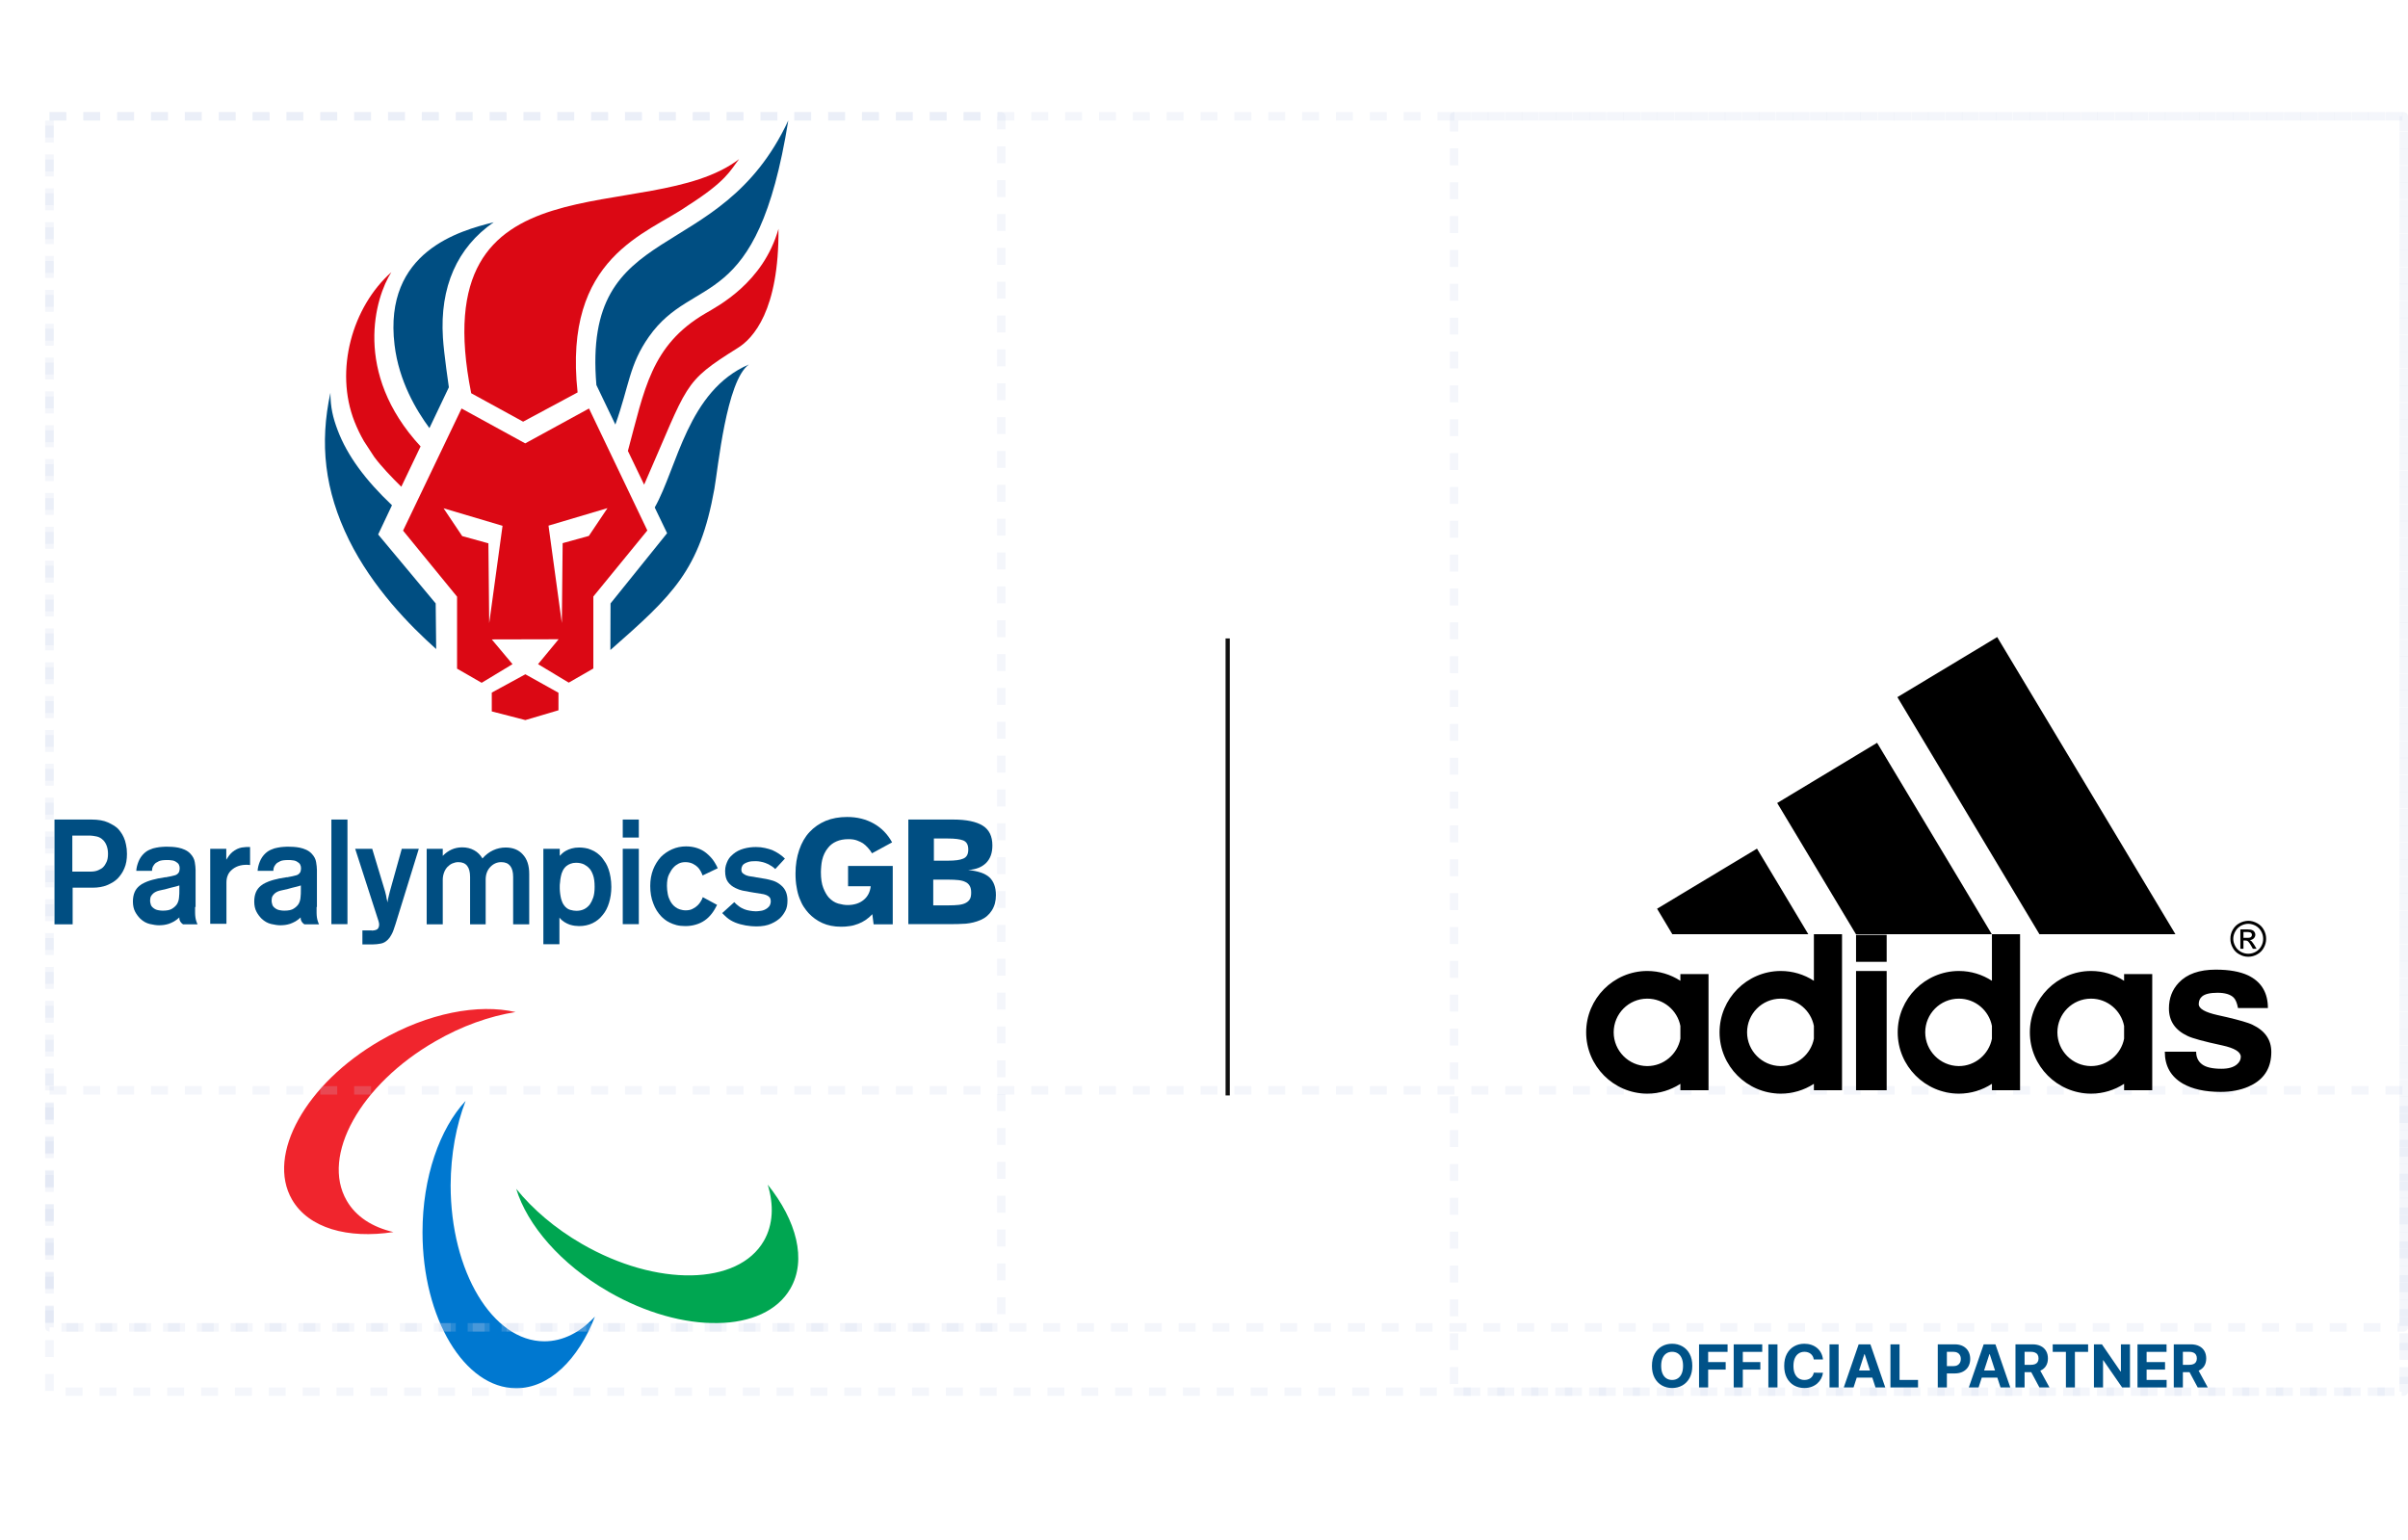 <svg width="1138" height="728" viewBox="0 0 1138 728" fill="none" xmlns="http://www.w3.org/2000/svg">
<g clip-path="url(#clip0_914_14361)">
<path d="M324.763 97.376C343.523 85.451 345.042 80.591 349.295 75.198C306.307 108.084 199.599 70.338 222.687 185.856C230.966 190.413 243.269 197.097 247.219 199.3L272.966 185.477C265.978 121.224 305.852 110.591 324.763 97.376Z" fill="#DB0814"/>
<path d="M184.94 128.667C166.484 144.996 157.978 175.072 167.548 199.3C168.763 202.338 170.206 205.451 172.029 208.565L176.89 216.008C180.231 220.489 185.092 225.578 189.649 230.059L198.763 210.996C166.484 176.059 177.421 140.287 184.94 128.667Z" fill="#DB0814"/>
<path d="M178.713 252.616L185.245 238.793C172.789 227.021 164.131 215.401 159.574 203.325C157.371 197.477 156.156 192.54 156.156 185.629C150.992 209.553 153.346 231.73 164.966 255.274C176.055 277.679 193.599 295.603 206.131 306.768L205.903 285.198L178.713 252.616Z" fill="#004E82"/>
<path d="M186.459 162.996C188.51 180.236 196.789 193.983 202.94 202.338L212.13 183.046C212.13 183.046 209.776 167.097 209.32 159.578C207.801 135.73 216.004 116.97 233.32 105.046C217.523 108.996 181.143 118.717 186.459 162.996Z" fill="#004E82"/>
<path d="M372.535 56.97C339.953 126.844 275.092 102.16 281.851 181.983L290.813 200.667C297.421 182.211 297.269 172.489 306.687 159.122C328.104 128.743 357.725 149.249 372.535 56.97Z" fill="#004E82"/>
<path d="M367.903 108.16C360.688 133.755 339.042 144.768 333.27 148.186C307.599 163.224 304.561 184.262 296.738 213.122L304.409 229.072C325.599 180.844 322.257 180.996 348.688 164.439C355.827 160.034 368.207 146.819 367.903 108.16Z" fill="#DB0814"/>
<path d="M309.421 239.856L315.269 252.008L288.535 285.198C288.459 288.388 288.535 297.958 288.459 307.224C318.003 281.249 330.687 269.629 337.598 231.122C339.345 221.401 343.218 180.008 353.927 172.262C324.991 184.717 320.13 220.869 309.421 239.856Z" fill="#004E82"/>
<path d="M25.75 387.35H43.218C46.408 387.35 49.066 387.806 51.041 388.717C53.016 389.629 54.535 390.54 55.598 391.527C56.054 391.983 56.585 392.591 57.041 393.274C57.573 393.958 58.029 394.793 58.484 395.781C58.94 396.768 59.32 397.907 59.547 399.198C59.851 400.489 60.003 401.932 60.003 403.603C60.003 406.186 59.623 408.464 58.788 410.363C58.029 412.262 56.889 413.856 55.598 415.224C54.307 416.515 52.636 417.502 50.661 418.337C48.687 419.173 46.332 419.553 43.826 419.553H34.332V436.869H25.75V387.35ZM42.763 411.958C44.282 411.958 45.497 411.73 46.484 411.274C47.471 410.818 48.307 410.363 48.839 409.755C49.37 409.224 49.902 408.388 50.358 407.401C50.813 406.413 51.041 405.122 51.041 403.527C51.041 402.084 50.813 400.869 50.434 399.806C50.054 398.743 49.522 397.907 48.915 397.224C47.851 396.16 46.788 395.553 45.573 395.325C44.358 395.097 43.446 394.945 42.839 394.945H34.18V411.958H42.763Z" fill="#004E82"/>
<path d="M92.205 428.667C92.205 429.73 92.205 430.641 92.205 431.477C92.205 432.236 92.281 432.996 92.357 433.603C92.433 434.211 92.585 434.743 92.737 435.274C92.888 435.806 93.116 436.337 93.344 436.869H86.509C85.825 436.413 85.37 435.882 85.066 435.274C84.914 434.894 84.762 434.515 84.762 434.211C84.762 433.907 84.762 433.679 84.762 433.603C83.926 434.363 83.091 435.046 82.255 435.502C81.42 435.958 80.585 436.337 79.749 436.641C78.914 436.869 78.154 437.097 77.395 437.173C76.635 437.249 75.876 437.325 75.192 437.325C73.901 437.325 72.458 437.097 70.787 436.717C69.192 436.337 67.673 435.502 66.306 434.211C65.395 433.3 64.559 432.236 63.876 430.945C63.192 429.654 62.812 428.059 62.812 426.084C62.812 424.337 63.116 422.819 63.648 421.603C64.18 420.388 64.939 419.477 65.85 418.717C66.534 418.11 67.37 417.578 68.281 417.198C69.192 416.743 70.104 416.439 71.015 416.135C71.926 415.831 72.686 415.679 73.37 415.527C74.053 415.375 74.433 415.3 74.585 415.224L77.699 414.692C77.85 414.616 78.002 414.616 78.154 414.616C78.23 414.616 78.382 414.616 78.534 414.616C78.686 414.616 78.914 414.54 79.218 414.464C79.521 414.388 80.053 414.312 80.812 414.16C81.496 414.008 82.104 413.856 82.635 413.705C83.243 413.553 83.699 413.249 84.078 412.869C84.458 412.489 84.686 412.11 84.762 411.654C84.838 411.198 84.914 410.819 84.914 410.439C84.914 409.831 84.838 409.3 84.61 408.844C84.458 408.388 84.078 407.932 83.471 407.553C82.787 407.021 82.028 406.717 81.192 406.641C80.357 406.489 79.597 406.489 78.914 406.489C77.167 406.489 75.952 406.641 75.116 407.021C74.357 407.401 73.825 407.705 73.597 407.856C73.218 408.16 72.838 408.616 72.458 409.224C72.078 409.831 71.85 410.591 71.85 411.578H64.407C64.483 410.135 64.863 408.692 65.471 407.173C66.078 405.654 66.99 404.363 68.129 403.3C68.964 402.54 69.876 401.932 70.863 401.553C71.85 401.097 72.838 400.793 73.825 400.641C74.812 400.413 75.8 400.337 76.711 400.262C77.623 400.186 78.382 400.186 79.066 400.186C79.597 400.186 80.357 400.186 81.344 400.262C82.255 400.337 83.243 400.413 84.306 400.641C85.37 400.869 86.357 401.173 87.344 401.629C88.332 402.084 89.243 402.692 90.002 403.527C91.142 404.743 91.825 406.034 92.053 407.477C92.281 408.844 92.433 410.135 92.433 411.198V428.667H92.205ZM78.61 420.16C77.395 420.464 76.255 420.692 75.268 420.92C74.281 421.148 73.445 421.527 72.686 422.059C72.154 422.515 71.699 422.97 71.395 423.502C71.091 424.034 70.939 424.793 70.939 425.629C70.939 426.16 71.015 426.768 71.243 427.451C71.395 428.135 71.85 428.667 72.534 429.198C73.218 429.73 73.901 430.034 74.737 430.186C75.496 430.338 76.255 430.413 76.939 430.413C78.914 430.413 80.433 430.11 81.42 429.426C82.483 428.743 83.243 427.983 83.699 427.224C84.23 426.312 84.534 425.249 84.61 424.11C84.762 422.97 84.762 421.831 84.762 420.768V418.489C84.078 418.717 83.395 418.945 82.711 419.097C81.952 419.249 81.268 419.477 80.509 419.629L78.61 420.16Z" fill="#004E82"/>
<path d="M99.269 401.173H106.94V406.338C107.244 405.806 107.7 405.198 108.156 404.515C108.611 403.907 109.143 403.3 109.751 402.768C111.194 401.553 112.713 400.869 114.232 400.565C115.751 400.338 117.042 400.262 118.181 400.338V408.844C114.763 408.464 112.029 409.148 109.902 410.819C108.763 411.73 108.004 412.717 107.624 413.781C107.168 414.844 107.016 415.983 107.016 417.198V436.641H99.346V401.173H99.269Z" fill="#004E82"/>
<path d="M149.623 428.667C149.623 429.73 149.623 430.641 149.623 431.477C149.623 432.236 149.699 432.996 149.775 433.603C149.85 434.211 150.002 434.743 150.154 435.274C150.306 435.806 150.534 436.337 150.762 436.869H143.85C143.167 436.413 142.711 435.882 142.407 435.274C142.256 434.894 142.104 434.515 142.104 434.211C142.104 433.907 142.104 433.679 142.104 433.603C141.268 434.363 140.433 435.046 139.597 435.502C138.762 435.958 137.926 436.337 137.091 436.641C136.256 436.869 135.496 437.097 134.737 437.173C133.977 437.249 133.218 437.325 132.534 437.325C131.243 437.325 129.8 437.097 128.129 436.717C126.534 436.337 125.015 435.502 123.648 434.211C122.737 433.3 121.901 432.236 121.218 430.945C120.534 429.654 120.154 428.059 120.154 426.084C120.154 424.337 120.458 422.819 120.99 421.603C121.521 420.388 122.281 419.477 123.192 418.717C123.876 418.11 124.711 417.578 125.623 417.198C126.534 416.743 127.445 416.439 128.357 416.135C129.268 415.831 130.028 415.679 130.711 415.527C131.395 415.375 131.775 415.3 131.926 415.224L135.04 414.692C135.192 414.616 135.344 414.616 135.496 414.616C135.572 414.616 135.724 414.616 135.876 414.616C136.028 414.616 136.256 414.54 136.559 414.464C136.863 414.388 137.395 414.312 138.154 414.16C138.838 414.008 139.445 413.856 139.977 413.705C140.585 413.553 141.04 413.249 141.42 412.869C141.8 412.489 142.028 412.11 142.104 411.654C142.18 411.198 142.256 410.819 142.256 410.439C142.256 409.831 142.18 409.3 141.952 408.844C141.8 408.388 141.42 407.932 140.813 407.553C140.129 407.021 139.369 406.717 138.534 406.641C137.699 406.489 136.939 406.489 136.256 406.489C134.509 406.489 133.294 406.641 132.458 407.021C131.699 407.401 131.167 407.705 130.939 407.856C130.559 408.16 130.18 408.616 129.8 409.224C129.42 409.831 129.192 410.591 129.192 411.578H121.749C121.825 410.135 122.205 408.692 122.813 407.173C123.42 405.654 124.332 404.363 125.471 403.3C126.306 402.54 127.218 401.932 128.205 401.553C129.192 401.097 130.18 400.793 131.167 400.641C132.154 400.413 133.142 400.337 134.053 400.262C134.964 400.186 135.724 400.186 136.407 400.186C136.939 400.186 137.699 400.186 138.686 400.262C139.597 400.337 140.585 400.413 141.648 400.641C142.711 400.869 143.699 401.173 144.686 401.629C145.673 402.084 146.585 402.692 147.344 403.527C148.483 404.743 149.167 406.034 149.395 407.477C149.623 408.844 149.775 410.135 149.775 411.198V428.667H149.623ZM136.028 420.16C134.813 420.464 133.673 420.692 132.686 420.92C131.699 421.148 130.863 421.527 130.104 422.059C129.572 422.515 129.116 422.97 128.813 423.502C128.509 424.034 128.357 424.793 128.357 425.629C128.357 426.16 128.433 426.768 128.661 427.451C128.813 428.135 129.268 428.667 129.952 429.198C130.635 429.73 131.319 430.034 132.154 430.186C132.914 430.338 133.673 430.413 134.357 430.413C136.332 430.413 137.85 430.11 138.838 429.426C139.901 428.743 140.661 427.983 141.116 427.224C141.648 426.312 141.952 425.249 142.028 424.11C142.18 422.97 142.18 421.831 142.18 420.768V418.489C141.496 418.717 140.813 418.945 140.129 419.097C139.369 419.249 138.686 419.477 137.926 419.629L136.028 420.16Z" fill="#004E82"/>
<path d="M156.611 387.35H164.206V436.793H156.611V387.35Z" fill="#004E82"/>
<path d="M175.674 439.831C176.13 439.831 176.586 439.755 177.041 439.679C177.497 439.603 177.877 439.451 178.257 439.224C178.484 439.072 178.712 438.768 178.864 438.464C179.016 438.16 179.168 437.705 179.168 437.173C179.168 436.869 179.168 436.489 179.092 436.186C179.016 435.806 178.94 435.578 178.864 435.274L167.852 401.173H175.902L181.978 421.3C182.054 421.603 182.206 422.059 182.282 422.515C182.434 422.97 182.51 423.502 182.586 423.958C182.662 424.413 182.738 424.945 182.89 425.401C182.965 425.857 183.041 426.236 183.117 426.54C183.269 425.325 183.497 424.262 183.725 423.426C183.953 422.515 184.105 421.831 184.257 421.3L189.877 401.173H197.928L186.915 436.793C186.231 438.92 185.7 440.515 185.092 441.578C184.56 442.641 183.953 443.477 183.345 444.084C182.282 445.148 181.219 445.755 179.928 445.983C178.712 446.211 177.497 446.363 176.282 446.363H171.269V439.755H175.674V439.831Z" fill="#004E82"/>
<path d="M201.648 401.173H209.243V404.515C211.826 401.856 214.864 400.489 218.433 400.489C220.56 400.489 222.383 400.945 224.054 401.856C225.724 402.768 227.016 404.059 228.003 405.73C229.522 403.983 231.269 402.692 233.091 401.856C234.914 401.021 236.889 400.565 238.94 400.565C242.357 400.565 245.091 401.629 247.066 403.831C249.117 406.034 250.104 409.072 250.104 413.021V436.869H242.509V414.464C242.509 409.831 240.61 407.477 236.889 407.477C234.914 407.477 233.167 408.236 231.724 409.755C230.281 411.274 229.522 413.249 229.522 415.755V436.869H222.155V414.464C222.155 409.831 220.332 407.477 216.61 407.477C215.623 407.477 214.712 407.705 213.8 408.084C212.889 408.464 212.129 409.072 211.446 409.755C210.762 410.515 210.231 411.35 209.851 412.413C209.471 413.477 209.243 414.54 209.243 415.755V436.869H201.648V401.173Z" fill="#004E82"/>
<path d="M256.939 401.173H264.534V404.515C264.838 404.211 265.217 403.831 265.673 403.375C266.129 402.92 266.812 402.464 267.496 402.084C268.255 401.629 269.167 401.325 270.154 401.021C271.217 400.717 272.357 400.565 273.724 400.565C274.559 400.565 275.471 400.641 276.458 400.793C277.445 400.945 278.357 401.173 279.344 401.629C280.331 402.008 281.319 402.54 282.23 403.224C283.142 403.907 284.053 404.743 284.888 405.882C285.344 406.489 285.8 407.173 286.331 408.008C286.787 408.844 287.243 409.755 287.623 410.894C288.002 411.958 288.306 413.249 288.534 414.616C288.762 415.983 288.914 417.502 288.914 419.173C288.914 421.907 288.534 424.337 287.85 426.616C287.167 428.894 286.18 430.869 284.812 432.464C283.521 434.135 281.926 435.426 280.028 436.337C278.129 437.249 276.002 437.705 273.648 437.705C273.04 437.705 272.357 437.629 271.597 437.553C270.838 437.477 270.078 437.249 269.243 437.021C268.407 436.717 267.572 436.337 266.736 435.806C265.901 435.274 265.066 434.591 264.382 433.679V446.287H256.787V401.173H256.939ZM264.534 419.173C264.534 419.856 264.534 420.54 264.61 421.299C264.686 422.059 264.762 422.818 264.914 423.578C265.066 424.337 265.217 425.173 265.521 425.856C265.749 426.616 266.129 427.299 266.585 427.907C267.42 429.046 268.407 429.73 269.471 430.034C270.534 430.337 271.521 430.489 272.433 430.489C275.167 430.489 277.293 429.426 278.812 427.375C279.344 426.616 279.876 425.553 280.331 424.262C280.787 422.97 281.015 421.224 281.015 419.173C281.015 416.894 280.787 414.996 280.255 413.553C279.724 412.11 279.116 410.97 278.281 410.211C277.749 409.603 276.914 409.072 276.002 408.54C275.015 408.084 273.8 407.78 272.281 407.78C271.217 407.78 270.382 407.932 269.623 408.236C268.863 408.54 268.255 408.844 267.8 409.224C267.04 409.831 266.433 410.591 265.977 411.502C265.521 412.413 265.217 413.325 265.066 414.236C264.838 415.148 264.762 416.059 264.686 416.97C264.534 417.806 264.534 418.565 264.534 419.173Z" fill="#004E82"/>
<path d="M294.307 387.35H301.902V395.856H294.307V387.35ZM294.307 401.173H301.902V436.793H294.307V401.173Z" fill="#004E82"/>
<path d="M332.054 413.781C331.827 413.097 331.447 412.413 331.067 411.654C330.611 410.894 330.156 410.211 329.624 409.755C329.092 409.224 328.409 408.768 327.421 408.236C326.434 407.781 325.295 407.477 323.928 407.477C322.713 407.477 321.649 407.705 320.738 408.16C319.827 408.616 318.991 409.224 318.308 409.983C317.548 410.743 316.865 411.882 316.181 413.249C315.497 414.616 315.194 416.439 315.194 418.717C315.194 420.008 315.346 421.3 315.573 422.515C315.801 423.73 316.181 424.793 316.713 425.781C317.016 426.312 317.32 426.844 317.7 427.3C318.08 427.831 318.611 428.287 319.219 428.743C319.827 429.198 320.51 429.578 321.27 429.806C322.029 430.034 322.94 430.262 324.004 430.262C325.371 430.262 326.51 430.034 327.421 429.502C328.333 429.046 329.092 428.515 329.7 427.907C330.232 427.375 330.763 426.768 331.143 426.084C331.599 425.401 331.903 424.717 332.13 424.034L338.89 427.679C338.206 429.046 337.447 430.413 336.459 431.705C335.472 432.996 334.333 434.135 333.118 434.97C331.827 435.882 330.384 436.565 328.789 437.021C327.194 437.477 325.599 437.705 323.928 437.705C322.409 437.705 320.966 437.553 319.751 437.249C318.535 436.945 317.396 436.489 316.485 436.034C315.497 435.578 314.738 435.046 314.054 434.515C313.371 433.983 312.915 433.527 312.535 433.148C310.94 431.477 309.649 429.502 308.738 426.996C307.751 424.565 307.295 421.755 307.295 418.717C307.295 415.907 307.751 413.325 308.662 410.97C309.573 408.692 310.789 406.717 312.308 405.046C313.827 403.527 315.573 402.312 317.624 401.401C319.675 400.489 321.877 400.034 324.232 400.034C326.206 400.034 327.953 400.338 329.548 400.869C331.143 401.401 332.51 402.16 333.649 403.072C334.485 403.755 335.244 404.439 335.928 405.198C336.611 405.958 337.143 406.641 337.599 407.401C338.054 408.084 338.358 408.692 338.662 409.224C338.89 409.755 339.118 410.135 339.194 410.363L332.054 413.781Z" fill="#004E82"/>
<path d="M347.017 426.388C347.624 427.072 348.308 427.679 349.143 428.287C349.903 428.894 350.814 429.35 351.725 429.73C352.485 430.034 353.32 430.262 354.232 430.413C355.143 430.565 356.13 430.717 357.194 430.717C357.725 430.717 358.561 430.641 359.624 430.489C360.763 430.338 361.751 429.882 362.662 429.198C363.194 428.743 363.649 428.287 363.877 427.755C364.105 427.224 364.257 426.692 364.257 426.16C364.257 425.097 364.029 424.413 363.573 423.958C363.118 423.502 362.586 423.198 361.979 422.97C361.295 422.743 360.611 422.515 359.7 422.439C358.865 422.287 357.725 422.135 356.358 421.907L354.156 421.527C353.092 421.375 352.029 421.148 350.89 420.92C349.827 420.692 348.763 420.312 347.7 419.781C346.181 419.097 344.966 418.11 344.054 416.894C343.143 415.679 342.687 413.932 342.687 411.654C342.687 410.591 342.839 409.679 343.067 408.92C343.295 408.084 343.675 407.325 343.979 406.641C344.358 405.958 344.738 405.35 345.194 404.894C345.649 404.439 346.105 403.983 346.485 403.679C347.928 402.464 349.599 401.629 351.498 401.097C353.396 400.565 355.295 400.338 357.27 400.338C358.789 400.338 360.232 400.489 361.523 400.793C362.814 401.097 363.953 401.401 364.941 401.781C366.004 402.236 367.067 402.844 368.13 403.527C369.194 404.211 370.105 404.97 370.941 405.806L366.384 410.743C365.852 410.211 365.168 409.679 364.409 409.224C363.649 408.692 362.738 408.236 361.675 407.856C360.915 407.553 360.156 407.401 359.396 407.249C358.713 407.097 357.877 407.021 357.042 407.021C356.51 407.021 355.903 407.021 355.067 407.097C354.308 407.173 353.472 407.401 352.789 407.705C351.725 408.16 351.118 408.616 350.814 409.224C350.51 409.831 350.358 410.363 350.358 410.894C350.358 411.806 350.586 412.413 351.118 412.793C351.573 413.173 352.105 413.477 352.637 413.705C353.396 414.008 354.156 414.16 354.839 414.236C355.599 414.312 356.434 414.464 357.573 414.692L362.13 415.451C362.966 415.603 364.105 415.907 365.396 416.287C366.763 416.743 367.979 417.426 369.194 418.489C371.168 420.16 372.156 422.515 372.156 425.629C372.156 427.603 371.852 429.198 371.168 430.489C370.485 431.781 369.725 432.844 368.89 433.679C367.827 434.743 366.384 435.73 364.485 436.565C362.662 437.401 360.308 437.857 357.346 437.857C355.827 437.857 354.232 437.705 352.409 437.401C350.662 437.097 348.991 436.641 347.472 436.034C345.801 435.35 344.51 434.515 343.523 433.679C342.536 432.768 341.776 432.084 341.32 431.553L347.017 426.388Z" fill="#004E82"/>
<path d="M412.257 432.084C410.282 434.211 408.004 435.73 405.573 436.641C404.206 437.173 402.839 437.553 401.548 437.705C400.181 437.932 398.89 438.008 397.523 438.008C394.105 438.008 391.143 437.401 388.637 436.262C386.13 435.122 383.928 433.527 382.105 431.553C381.346 430.717 380.586 429.73 379.827 428.591C379.067 427.451 378.459 426.084 377.852 424.565C377.244 423.046 376.789 421.3 376.485 419.325C376.105 417.426 375.953 415.224 375.953 412.869C375.953 408.768 376.561 405.046 377.7 401.705C378.839 398.363 380.434 395.553 382.561 393.274C384.687 390.996 387.194 389.249 390.232 387.958C393.194 386.743 396.611 386.135 400.333 386.135C405.118 386.135 409.295 387.198 412.94 389.249C416.586 391.299 419.472 394.262 421.599 398.135L412.105 403.299C411.573 402.388 410.89 401.477 410.13 400.641C409.371 399.806 408.611 399.122 407.852 398.591C407.168 398.135 406.333 397.755 405.194 397.3C404.054 396.844 402.687 396.616 401.016 396.616C398.738 396.616 396.839 396.996 395.32 397.679C393.725 398.363 392.434 399.35 391.447 400.565C390.687 401.477 390.08 402.388 389.624 403.375C389.168 404.363 388.789 405.35 388.561 406.413C388.333 407.401 388.181 408.388 388.105 409.451C388.029 410.439 387.953 411.35 387.953 412.186C387.953 415.3 388.333 417.806 389.092 419.705C389.852 421.603 390.687 423.046 391.599 424.11C392.966 425.629 394.561 426.616 396.156 427.072C397.827 427.527 399.27 427.755 400.561 427.755C403.675 427.755 406.257 426.92 408.156 425.325C410.13 423.73 411.194 421.527 411.497 418.869H400.789V409.3H421.902V436.869H412.865L412.257 432.084Z" fill="#004E82"/>
<path d="M429.346 387.35H450.459C456.687 387.35 461.396 388.337 464.434 390.236C467.472 392.135 468.991 395.249 468.991 399.578C468.991 403.148 468.004 405.882 466.029 407.856C464.054 409.831 461.244 410.97 457.523 411.198C462.156 411.654 465.497 412.793 467.548 414.616C469.599 416.515 470.662 419.325 470.662 423.122C470.662 425.856 470.054 428.211 468.763 430.262C467.472 432.312 465.725 433.831 463.447 434.818C461.168 435.806 458.814 436.337 456.459 436.565C454.105 436.717 451.523 436.793 448.864 436.793H429.27V387.35H429.346ZM441.042 427.907H448.409C450.232 427.907 451.827 427.831 453.118 427.679C454.409 427.527 455.548 427.224 456.383 426.768C457.295 426.312 457.902 425.705 458.358 424.945C458.814 424.186 458.966 423.122 458.966 421.831C458.966 420.54 458.738 419.477 458.282 418.717C457.827 417.958 457.219 417.274 456.308 416.894C455.472 416.439 454.333 416.135 453.042 415.983C451.675 415.831 450.156 415.755 448.409 415.755H441.042V427.907ZM441.346 406.793H448.029C451.295 406.793 453.725 406.489 455.244 405.806C456.839 405.122 457.599 403.755 457.599 401.553C457.599 399.274 456.839 397.907 455.244 397.224C453.649 396.616 451.219 396.312 448.029 396.312H441.346V406.793Z" fill="#004E82"/>
<path d="M232.408 327.35V336.236L248.282 340.337L263.927 335.705V327.426L248.282 318.692L232.408 327.35Z" fill="#DB0814"/>
<path d="M278.358 193.072L248.206 209.553L218.13 193.072L190.484 250.793L216.003 282.008V316.034L227.624 322.717L242.206 313.907L232.408 302.211L264.003 302.135L254.282 313.907L268.788 322.641L280.408 315.958V281.932L305.927 250.717L278.358 193.072ZM231.193 294.54L230.813 256.793L218.434 253.375L209.624 240.236L237.497 248.515L231.193 294.54ZM278.282 253.3L265.902 256.717L265.522 294.464L259.219 248.439L287.092 240.16L278.282 253.3Z" fill="#DB0814"/>
<path d="M243.65 478.337C226.182 474.312 202.334 478.717 179.777 491.78C144.536 512.135 125.777 545.78 138.004 566.97C145.827 580.489 164.359 585.654 185.929 582.312C176.055 580.034 168.232 575.097 163.827 567.426C151.599 546.236 170.283 512.591 205.599 492.236C218.283 484.869 231.498 480.236 243.65 478.337Z" fill="#F0252D"/>
<path d="M243.953 561.882C249.194 579.046 264.991 597.502 287.548 610.489C322.789 630.844 361.295 630.236 373.523 609.046C381.346 595.527 376.485 576.92 362.814 559.907C365.776 569.553 365.396 578.819 360.991 586.489C348.763 607.679 310.257 608.287 275.016 587.932C262.257 580.565 251.7 571.451 243.953 561.882Z" fill="#00A651"/>
<path d="M220.03 520.337C207.802 533.477 199.676 556.337 199.676 582.388C199.676 623.097 219.499 656.135 243.954 656.135C259.6 656.135 273.271 642.616 281.169 622.262C274.258 629.705 266.056 633.958 257.245 633.958C232.79 633.958 212.967 600.92 212.967 560.211C213.043 545.477 215.625 531.806 220.03 520.337Z" fill="#0078D0"/>
</g>
<rect opacity="0.2" x="23.371" y="515.354" width="1112.63" height="142.396" stroke="#CBD4EC" stroke-width="4" stroke-linejoin="round" stroke-dasharray="8 8"/>
<rect opacity="0.2" x="23.371" y="54.97" width="1112.63" height="572.386" stroke="#CBD4EC" stroke-width="4" stroke-linejoin="round" stroke-dasharray="8 8"/>
<rect opacity="0.2" x="23.371" y="54.97" width="449.823" height="572.386" stroke="#CBD4EC" stroke-width="4" stroke-linejoin="round" stroke-dasharray="8 8"/>
<rect opacity="0.2" x="687.193" y="54.97" width="448.807" height="602.779" stroke="#CBD4EC" stroke-width="4" stroke-linejoin="round" stroke-dasharray="8 8"/>
<rect x="579.195" y="301.75" width="2" height="216" fill="#111111"/>
<path d="M799.765 645.568C799.765 647.789 799.344 649.678 798.502 651.236C797.667 652.793 796.527 653.983 795.081 654.805C793.643 655.621 792.026 656.028 790.229 656.028C788.42 656.028 786.795 655.617 785.357 654.795C783.919 653.973 782.782 652.783 781.947 651.226C781.111 649.668 780.694 647.782 780.694 645.568C780.694 643.347 781.111 641.458 781.947 639.9C782.782 638.343 783.919 637.156 785.357 636.341C786.795 635.519 788.42 635.108 790.229 635.108C792.026 635.108 793.643 635.519 795.081 636.341C796.527 637.156 797.667 638.343 798.502 639.9C799.344 641.458 799.765 643.347 799.765 645.568ZM795.4 645.568C795.4 644.13 795.184 642.916 794.753 641.929C794.329 640.941 793.729 640.192 792.954 639.682C792.178 639.171 791.27 638.916 790.229 638.916C789.188 638.916 788.28 639.171 787.505 639.682C786.729 640.192 786.126 640.941 785.695 641.929C785.271 642.916 785.059 644.13 785.059 645.568C785.059 647.006 785.271 648.22 785.695 649.207C786.126 650.195 786.729 650.944 787.505 651.454C788.28 651.965 789.188 652.22 790.229 652.22C791.27 652.22 792.178 651.965 792.954 651.454C793.729 650.944 794.329 650.195 794.753 649.207C795.184 648.22 795.4 647.006 795.4 645.568ZM802.954 655.75V635.386H816.437V638.936H807.259V643.788H815.542V647.338H807.259V655.75H802.954ZM819.333 655.75V635.386H832.816V638.936H823.638V643.788H831.921V647.338H823.638V655.75H819.333ZM840.017 635.386V655.75H835.712V635.386H840.017ZM861.527 642.515H857.172C857.092 641.952 856.93 641.452 856.684 641.014C856.439 640.57 856.124 640.192 855.74 639.88C855.355 639.569 854.911 639.33 854.407 639.165C853.91 638.999 853.37 638.916 852.787 638.916C851.733 638.916 850.815 639.178 850.032 639.702C849.25 640.219 848.644 640.974 848.213 641.969C847.782 642.956 847.567 644.156 847.567 645.568C847.567 647.02 847.782 648.239 848.213 649.227C848.65 650.215 849.26 650.961 850.042 651.464C850.825 651.968 851.729 652.22 852.757 652.22C853.334 652.22 853.867 652.144 854.358 651.991C854.855 651.839 855.296 651.617 855.68 651.325C856.065 651.027 856.383 650.666 856.635 650.241C856.893 649.817 857.072 649.333 857.172 648.79L861.527 648.809C861.414 649.744 861.132 650.646 860.682 651.514C860.237 652.376 859.638 653.148 858.882 653.831C858.133 654.507 857.238 655.044 856.197 655.442C855.163 655.833 853.993 656.028 852.687 656.028C850.871 656.028 849.247 655.617 847.815 654.795C846.39 653.973 845.263 652.783 844.434 651.226C843.612 649.668 843.201 647.782 843.201 645.568C843.201 643.347 843.619 641.458 844.454 639.9C845.29 638.343 846.423 637.156 847.855 636.341C849.287 635.519 850.898 635.108 852.687 635.108C853.867 635.108 854.961 635.273 855.969 635.605C856.983 635.936 857.881 636.42 858.663 637.057C859.445 637.686 860.082 638.459 860.572 639.373C861.069 640.288 861.388 641.336 861.527 642.515ZM868.92 635.386V655.75H864.614V635.386H868.92ZM875.972 655.75H871.358L878.388 635.386H883.936L890.956 655.75H886.342L881.242 640.04H881.083L875.972 655.75ZM875.683 647.746H886.581V651.106H875.683V647.746ZM893.407 655.75V635.386H897.712V652.2H906.443V655.75H893.407ZM915.774 655.75V635.386H923.808C925.353 635.386 926.669 635.681 927.756 636.271C928.843 636.854 929.672 637.666 930.242 638.707C930.818 639.741 931.107 640.934 931.107 642.287C931.107 643.639 930.815 644.832 930.232 645.866C929.648 646.9 928.803 647.706 927.696 648.282C926.596 648.859 925.263 649.148 923.699 649.148H918.578V645.697H923.003C923.832 645.697 924.514 645.555 925.051 645.27C925.595 644.978 925.999 644.577 926.264 644.067C926.536 643.55 926.672 642.956 926.672 642.287C926.672 641.611 926.536 641.021 926.264 640.517C925.999 640.006 925.595 639.612 925.051 639.334C924.508 639.049 923.818 638.906 922.983 638.906H920.08V655.75H915.774ZM935.062 655.75H930.448L937.478 635.386H943.026L950.046 655.75H945.432L940.331 640.04H940.172L935.062 655.75ZM934.773 647.746H945.671V651.106H934.773V647.746ZM952.497 655.75V635.386H960.531C962.069 635.386 963.381 635.661 964.469 636.211C965.562 636.755 966.394 637.527 966.964 638.528C967.541 639.523 967.829 640.693 967.829 642.038C967.829 643.39 967.538 644.554 966.954 645.528C966.371 646.496 965.526 647.238 964.419 647.755C963.318 648.273 961.986 648.531 960.422 648.531H955.042V645.071H959.726C960.548 645.071 961.23 644.958 961.774 644.733C962.317 644.507 962.722 644.169 962.987 643.719C963.259 643.268 963.395 642.708 963.395 642.038C963.395 641.362 963.259 640.792 962.987 640.328C962.722 639.864 962.314 639.513 961.764 639.274C961.22 639.029 960.534 638.906 959.706 638.906H956.802V655.75H952.497ZM963.494 646.483L968.555 655.75H963.802L958.851 646.483H963.494ZM970.096 638.936V635.386H986.821V638.936H980.586V655.75H976.331V638.936H970.096ZM1006.61 635.386V655.75H1002.89L994.03 642.933H993.88V655.75H989.575V635.386H993.353L1002.14 648.193H1002.32V635.386H1006.61ZM1010.16 655.75V635.386H1023.89V638.936H1014.47V643.788H1023.18V647.338H1014.47V652.2H1023.93V655.75H1010.16ZM1027.31 655.75V635.386H1035.34C1036.88 635.386 1038.19 635.661 1039.28 636.211C1040.37 636.755 1041.21 637.527 1041.78 638.528C1042.35 639.523 1042.64 640.693 1042.64 642.038C1042.64 643.39 1042.35 644.554 1041.77 645.528C1041.18 646.496 1040.34 647.238 1039.23 647.755C1038.13 648.273 1036.8 648.531 1035.23 648.531H1029.85V645.071H1034.54C1035.36 645.071 1036.04 644.958 1036.59 644.733C1037.13 644.507 1037.53 644.169 1037.8 643.719C1038.07 643.268 1038.21 642.708 1038.21 642.038C1038.21 641.362 1038.07 640.792 1037.8 640.328C1037.53 639.864 1037.13 639.513 1036.58 639.274C1036.03 639.029 1035.35 638.906 1034.52 638.906H1031.61V655.75H1027.31ZM1038.31 646.483L1043.37 655.75H1038.61L1033.66 646.483H1038.31Z" fill="#005288"/>
<g clip-path="url(#clip1_914_14361)">
<path fill-rule="evenodd" clip-rule="evenodd" d="M1058.3 451.067C1059.66 451.847 1061.02 452.189 1062.48 452.189H1062.53C1063.99 452.189 1065.36 451.847 1066.72 451.067C1068.05 450.366 1069.14 449.277 1069.84 447.943C1070.58 446.667 1070.96 445.219 1070.96 443.746C1070.96 442.233 1070.62 440.818 1069.84 439.45C1069.11 438.084 1068.04 437.06 1066.68 436.326C1065.31 435.595 1063.95 435.207 1062.53 435.207H1062.48C1061.04 435.25 1059.62 435.634 1058.34 436.326C1056.98 437.06 1055.96 438.084 1055.18 439.45C1054.43 440.757 1054.04 442.24 1054.06 443.746C1054.06 445.161 1054.4 446.577 1055.18 447.943C1055.87 449.278 1056.96 450.367 1058.3 451.067ZM1056.4 440.184C1057.01 439.077 1057.92 438.164 1059.03 437.547C1060.15 436.961 1061.32 436.621 1062.49 436.621H1062.53C1063.7 436.621 1064.87 436.961 1065.99 437.547C1067.1 438.165 1068.01 439.078 1068.62 440.184C1069.26 441.305 1069.55 442.477 1069.55 443.746C1069.56 444.978 1069.24 446.19 1068.62 447.258C1068.03 448.348 1067.13 449.245 1066.04 449.845C1064.97 450.458 1063.76 450.778 1062.53 450.772H1062.49C1061.26 450.777 1060.05 450.457 1058.98 449.845C1057.89 449.243 1057 448.347 1056.4 447.258C1055.77 446.137 1055.42 444.967 1055.42 443.746C1055.42 442.477 1055.76 441.307 1056.4 440.184Z" fill="black"/>
<path fill-rule="evenodd" clip-rule="evenodd" d="M1060.24 444.526H1061.12C1061.66 444.526 1062.04 444.625 1062.29 444.868C1062.39 444.916 1062.44 444.967 1062.48 445.013C1062.87 445.355 1063.31 446.04 1063.85 446.967L1064.68 448.43H1066.43L1065.36 446.626C1064.82 445.795 1064.34 445.161 1064 444.819C1063.77 444.608 1063.51 444.443 1063.22 444.332C1064 444.284 1064.63 443.991 1065.12 443.502C1065.6 443.013 1065.85 442.429 1065.85 441.744C1065.85 441.257 1065.7 440.816 1065.41 440.426C1065.14 440.003 1064.72 439.691 1064.24 439.547C1063.85 439.402 1063.27 439.303 1062.49 439.303C1062.34 439.303 1062.15 439.254 1061.95 439.254H1058.78V448.429H1060.24L1060.24 444.526ZM1060.24 440.523H1062.48C1062.92 440.574 1063.21 440.622 1063.41 440.671C1063.68 440.746 1063.9 440.921 1064.04 441.158C1064.19 441.352 1064.24 441.598 1064.24 441.891C1064.24 442.076 1064.21 442.26 1064.13 442.429C1064.05 442.598 1063.94 442.747 1063.8 442.865C1063.55 443.11 1063.11 443.207 1062.48 443.257H1060.24V440.523H1060.24ZM841.441 441.55H854.596L841.441 419.589L830.332 401.095L783.122 429.496L790.333 441.55H841.441ZM963.826 441.55H1028.09L988.087 374.791L943.852 301.102L925.629 312.082L896.689 329.503L925.629 377.768L963.826 441.55ZM941.368 463.559C936.835 460.633 931.524 458.924 925.774 458.924H925.629C909.748 459.021 896.836 472.002 896.836 487.911C896.836 503.822 909.748 516.801 925.629 516.9H925.774C931.524 516.9 936.835 515.192 941.368 512.264V515.289H954.667V441.551H941.368V463.559ZM941.368 490.938C939.956 498.259 933.474 503.869 925.774 503.869H925.629C916.908 503.771 909.845 496.646 909.845 487.911C909.845 479.177 916.908 472.052 925.629 472.002H925.774C933.474 472.002 939.954 477.567 941.368 484.886V490.938ZM1003.83 463.559C999.19 460.529 993.772 458.918 988.236 458.924H988.087C972.206 459.021 959.297 472.002 959.297 487.911C959.297 503.822 972.206 516.801 988.087 516.9H988.236C993.986 516.9 999.344 515.192 1003.83 512.264V515.289H1017.13V460.387H1003.83V463.559ZM1003.83 490.938C1002.41 498.259 995.933 503.869 988.236 503.869H988.087C979.37 503.771 972.305 496.646 972.305 487.911C972.305 479.177 979.37 472.052 988.087 472.002H988.236C995.933 472.002 1002.41 477.567 1003.83 484.886V490.938ZM1064.43 484.3C1063.95 484.054 1063.26 483.811 1062.48 483.518C1059.51 482.493 1054.69 481.224 1047.97 479.761C1042.07 478.442 1039.1 476.736 1039.1 474.588C1039.1 473.075 1039.63 471.854 1040.66 470.977C1042.02 469.805 1044.46 469.219 1047.97 469.219C1051.52 469.219 1054.1 470.001 1055.62 471.513C1056.54 472.44 1057.22 474.098 1057.66 476.442H1071.79C1071.79 469.512 1068.96 464.535 1063.41 461.51C1063.12 461.319 1062.81 461.156 1062.48 461.023C1058.63 459.217 1053.52 458.289 1047.14 458.289C1039.39 458.289 1033.54 460.34 1029.65 464.487C1026.53 467.805 1025.02 471.854 1025.02 476.637C1025.02 482.594 1027.94 486.886 1033.89 489.669C1036.13 490.742 1041.58 492.255 1050.26 494.11C1056.06 495.379 1058.98 497.186 1058.98 499.479C1058.98 500.847 1058.39 502.017 1057.13 503.09C1055.52 504.456 1053.08 505.141 1049.82 505.141C1045.48 505.141 1042.41 504.409 1040.61 502.995C1038.81 501.629 1037.88 499.628 1037.88 497.09H1023.07C1023.07 503.825 1025.9 508.851 1031.6 512.167C1036.13 514.754 1042.07 516.073 1049.43 516.073C1054.35 516.073 1058.73 515.243 1062.49 513.634C1063.27 513.292 1063.95 512.949 1064.68 512.559C1070.48 509.34 1073.4 504.215 1073.4 497.189C1073.4 491.425 1070.42 487.129 1064.43 484.3ZM794.133 463.559C789.476 460.535 784.045 458.925 778.495 458.924H778.347C762.515 459.021 749.604 472.002 749.604 487.911C749.604 503.822 762.515 516.801 778.347 516.9H778.495C784.244 516.9 789.602 515.192 794.133 512.264V515.289H807.434V460.387H794.133V463.559ZM794.133 490.938C792.721 498.259 786.24 503.869 778.495 503.869H778.347C769.676 503.771 762.612 496.646 762.612 487.911C762.612 479.177 769.676 472.052 778.347 472.002H778.495C786.241 472.002 792.721 477.567 794.133 484.886V490.938ZM877.153 454.581H891.623V441.843H877.153V454.581ZM877.153 515.288H891.623V458.924H877.153V515.288ZM857.227 463.559C852.569 460.534 847.137 458.924 841.586 458.924H841.441C825.558 459.021 812.647 472.002 812.647 487.911C812.647 503.822 825.556 516.801 841.441 516.9H841.586C847.137 516.9 852.57 515.29 857.227 512.264V515.289H870.528V441.551H857.227V463.559ZM857.227 490.938C855.815 498.259 849.333 503.869 841.586 503.869H841.441C832.72 503.771 825.655 496.646 825.655 487.911C825.655 479.177 832.72 472.052 841.441 472.002H841.586C849.333 472.002 855.813 477.567 857.227 484.886V490.938ZM941.316 441.55L925.629 415.296L887.092 351.074L841.441 378.598L839.882 379.524L841.441 382.11L877.103 441.55H941.316Z" fill="black"/>
</g>
<defs>
<clipPath id="clip0_914_14361">
<rect width="445.823" height="600" fill="white" transform="translate(25.371 56.515)"/>
</clipPath>
<clipPath id="clip1_914_14361">
<rect width="324" height="216" fill="white" transform="translate(749.5 301)"/>
</clipPath>
</defs>
</svg>
